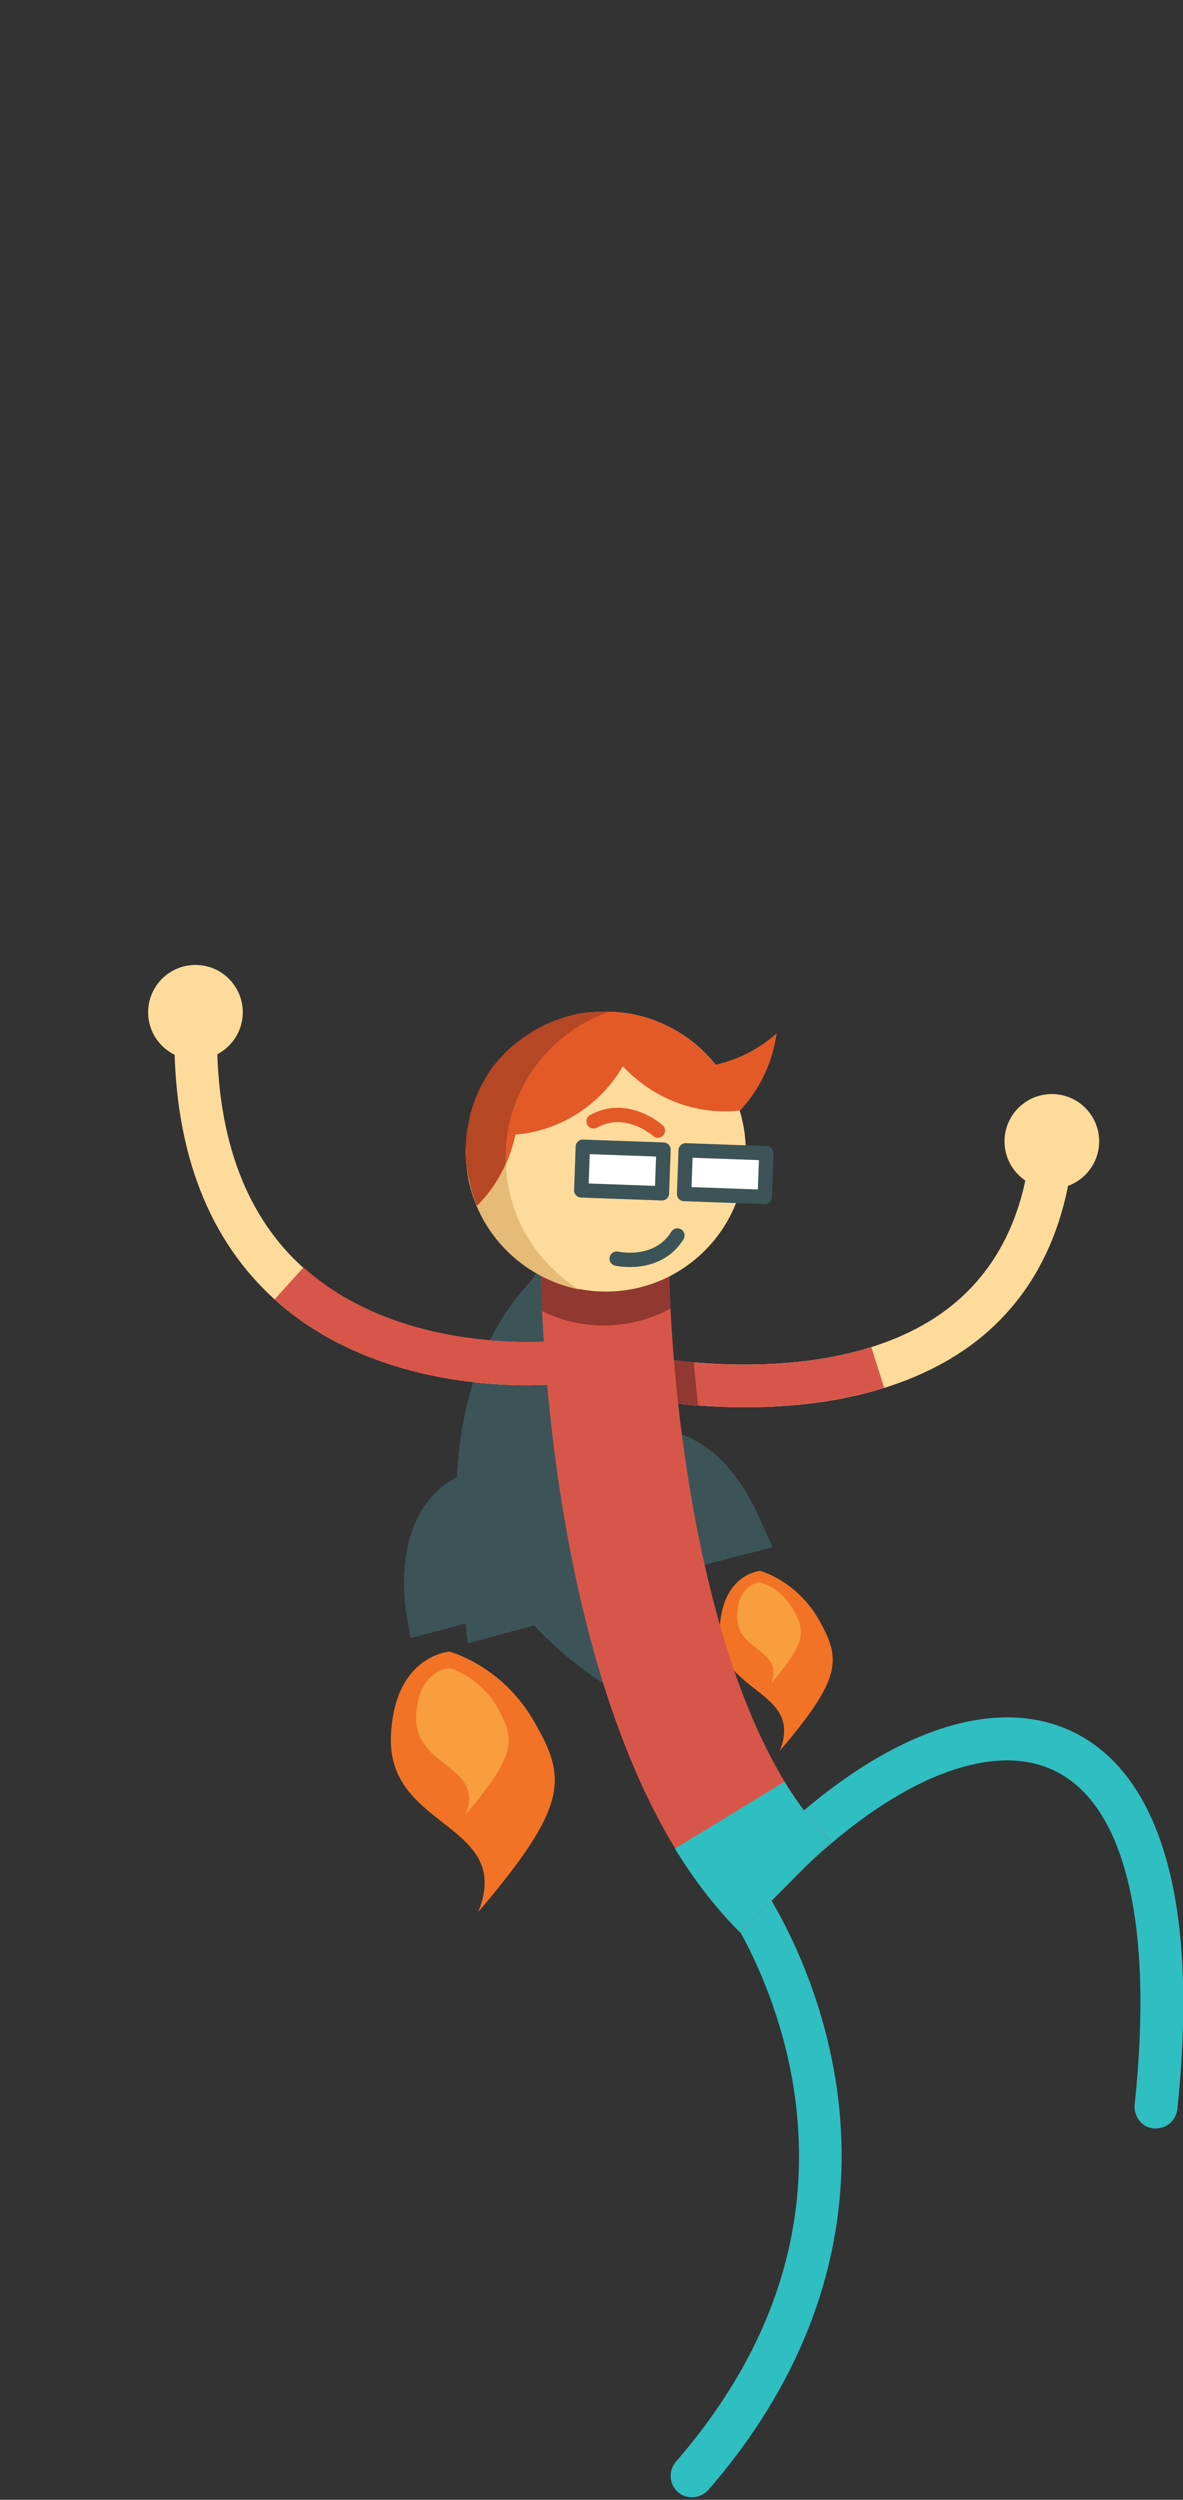 <?xml version="1.0" encoding="utf-8"?>
<!-- Generator: Adobe Illustrator 18.0.0, SVG Export Plug-In . SVG Version: 6.00 Build 0)  -->
<!DOCTYPE svg PUBLIC "-//W3C//DTD SVG 1.1//EN" "http://www.w3.org/Graphics/SVG/1.1/DTD/svg11.dtd">
<svg version="1.1" id="Layer_1" xmlns="http://www.w3.org/2000/svg" xmlns:xlink="http://www.w3.org/1999/xlink" x="0px" y="0px"
	 viewBox="0 0 230 486" enable-background="new 0 0 230 486" xml:space="preserve">
<rect x="0" y="0" width="230" height="486" fill="#333333" stroke="none"/>
<g>
	<path fill="#F27325" d="M147.8,305.4c0,0-7.5,0.5-7.9,11.6c-0.4,12.3,16.5,11.5,11.7,23.4c12.2-14.3,11.9-17.9,7.6-25.5
		S147.8,305.4,147.8,305.4z"/>
	<path fill="#F89E3E" d="M147.7,307.6c0,0-4.2,0.3-4.4,6.5c-0.2,7,9.3,6.5,6.6,13.2c6.9-8.1,6.7-10.1,4.3-14.4
		S147.7,307.6,147.7,307.6z"/>
	<path fill="#3C5458" d="M116.9,239.7c0,0-33.1,10.1-27.6,64.4c1.3,12.2,1.6,15.4,1.6,15.4l33.7-9.1L116.9,239.7z"/>
	<path fill="#3C5458" d="M89.8,286.8c0,0-13.2,4-11,25.7c1,6,1,6,1,6l13.1-3.5L89.8,286.8z"/>
	<path fill="#3C5458" d="M125.6,278.1c0,0,13.2-2.8,22.1,17.1c2.5,5.6,2.5,5.6,2.5,5.6l-13.6,3.5L125.6,278.1z"/>
	<path fill="#F27325" d="M87.4,321.1c0,0-10.9,0.7-11.4,16.7c-0.5,17.9,23.9,16.6,17,33.9c17.6-20.7,17.2-26,10.9-36.9
		C97.7,323.8,87.4,321.1,87.4,321.1z"/>
	<path fill="#F89E3E" d="M87.3,324.3c0,0-6.1,0.4-6.4,9.4c-0.3,10.1,13.5,9.4,9.6,19.1c9.9-11.7,9.7-14.6,6.2-20.8
		S87.3,324.3,87.3,324.3z"/>
	<g>
		<path fill="#3C5458" d="M117.2,327.2c-15.2-10-23.9-22.6-25.7-37.4c-3.1-24.9,14.9-45.1,16.9-47.4l18.4,16.9l-9.2-8.5l9.2,8.4
			c-3.4,3.8-12,16.1-10.5,27.5c0.9,7.2,5.7,13.6,14.6,19.4L117.2,327.2z"/>
	</g>
	<g>
		<path fill="#2FBEC2" d="M224.7,413.8c-0.1,0-0.3,0-0.4,0c-2.3-0.2-3.9-2.3-3.7-4.6c3.7-35.1-1.8-58.2-15.5-64.9
			c-11.9-5.9-30.2,1.1-48.7,18.8c-1.7,1.6-4.3,1.5-5.9-0.2c-1.6-1.7-1.5-4.3,0.2-5.9c21.5-20.4,42.7-27.8,58.1-20.2
			c12,5.9,25.3,23.5,20.1,73.3C228.6,412.3,226.8,413.8,224.7,413.8z"/>
	</g>
	<g>
		<path fill="#2FBEC2" d="M134.5,485.5c-1,0-1.9-0.3-2.7-1c-1.7-1.5-1.9-4.1-0.4-5.9c19.7-22.7,27.3-47.8,22.6-74.5
			c-3.6-20.1-13.2-33.7-13.3-33.8c-1.3-1.9-0.9-4.5,0.9-5.8c1.9-1.3,4.5-0.9,5.8,0.9c0.4,0.6,10.7,15,14.7,36.9
			c3.7,20.2,2.5,50.8-24.4,81.8C136.9,485,135.7,485.5,134.5,485.5z"/>
	</g>
	<g>
		<path fill="#FEDB9A" d="M144.8,273.6c-11.9,0-20.9-1.9-21.7-2l1.7-8.1c0.4,0.1,36.6,7.5,58.7-8.5c9.6-7,15.3-17.6,16.8-31.5
			l8.3,0.9c-1.8,16.4-8.6,29-20.2,37.4C175.1,271.3,158.2,273.6,144.8,273.6z"/>
	</g>
	<g>
		<path fill="#FEDB9A" d="M102.4,269.3c-11.1,0-32.6-2.1-48.7-16.4c-13.1-11.7-19.8-28.9-19.8-51.2h8.3c0,19.8,5.7,34.9,16.9,44.9
			c19.4,17.3,49.3,14.1,49.6,14.1l1,8.3C109.3,269,106.6,269.3,102.4,269.3z"/>
	</g>
	<g>
		<path fill="#D85649" d="M102.4,269.3c-11.2,0-32.8-2.1-49-16.7l5.6-6.2c19.5,17.5,49.5,14.3,49.8,14.2l1,8.3
			C109.3,269,106.6,269.3,102.4,269.3z"/>
	</g>
	<circle fill="#FEDB9A" cx="38" cy="196.8" r="9.2"/>
	<circle fill="#FEDB9A" cx="204.5" cy="221.9" r="9.2"/>
	<path fill="none" stroke="#FAAF40" stroke-width="8.324" stroke-miterlimit="10" d="M39.9,202.2"/>
	<g>
		<path fill="#D85649" d="M144.8,273.6c-12,0-21-1.9-21.6-2l1.7-8.1l-0.9,4.1l0.9-4.1c0.2,0.1,23.8,4.9,44.5-1.6l2.5,7.9
			C162.6,272.7,153,273.6,144.8,273.6z"/>
	</g>
	<path fill="#913830" d="M135.7,273.2c-0.3-2.9-0.6-5.7-0.8-8.4c-6-0.5-9.9-1.3-10-1.3l-0.9,4.1l0.9-4.1l-1.7,8.1
		C123.6,271.7,128.5,272.7,135.7,273.2z"/>
	<g>
		<path fill="#D85649" d="M143.9,375.7c-38.4-38.1-38.8-127.3-38.8-131h25h-12.5l12.5,0c0,22.9,5.7,87.8,31.4,113.3L143.9,375.7z"/>
	</g>
	<path fill="#913830" d="M130.1,244.7l-12.5,0h-12.5c0,0.7,0,4.4,0.3,10.2c3.6,1.8,7.7,2.8,12,2.8c4.7,0,9.1-1.2,13-3.3
		C130.2,250.6,130.1,247.3,130.1,244.7z"/>
	<g>
		<path fill="#2FBEC2" d="M143.9,375.7c-4.6-4.6-8.8-10-12.7-16.3l21.3-13c2.8,4.5,5.8,8.4,8.9,11.6L143.9,375.7z"/>
	</g>
	<g>
		<circle fill="#FEDB9A" cx="117.8" cy="223.9" r="27.2"/>
		<path fill="#E5BB77" d="M98.7,229.8c-2.3-14.6,6.4-28.4,19.9-33c-1.7,0-3.3,0-5,0.3c-14.8,2.3-25,16.3-22.7,31.1
			c1.8,11.6,10.8,20.3,21.7,22.5C105.4,246.2,100.1,238.8,98.7,229.8z"/>
		<path fill="#E35928" d="M139.1,207c-3.7-4.6-8.8-8-14.6-9.5c0,0,0,0,0,0c-3-0.8-6.2-1-9.5-0.7c0,0,0,0,0,0l0,0
			c-0.5,0-0.9,0.1-1.4,0.1c-10.3,1.6-18.4,8.9-21.5,18.1c0,0.1-0.1,0.2-0.1,0.2c-0.1,0.4-0.2,0.7-0.3,1.1c-0.1,0.3-0.1,0.5-0.2,0.8
			c-0.1,0.3-0.2,0.6-0.2,1c-0.1,0.4-0.2,0.9-0.2,1.3c0,0.2-0.1,0.3-0.1,0.5c0,0,0,0,0,0c-0.4,2.6-0.4,5.4,0,8.2
			c0.3,2.2,1,4.3,1.8,6.3c3.7-3.7,6.3-8.5,7.4-13.8c0.6-0.1,1.1-0.1,1.7-0.2c8.4-1.3,15.2-6.3,19.2-13.1c5.7,6.1,14,9.6,22.8,8.6
			c3.8-4.1,6.3-9.3,7.1-15C147.6,203.9,143.6,206,139.1,207z"/>
		<path fill="#B54724" d="M91.6,231.1c0,0.1,0.1,0.3,0.1,0.4c0.3,1,0.6,2,1,2.9c2.4-2.4,4.3-5.2,5.6-8.3
			c-0.5-13.2,7.8-25.1,20.1-29.4c-0.3,0-0.5,0-0.8,0c-0.2,0-0.3,0-0.5,0c-0.7,0-1.5,0.1-2.2,0.1c0,0,0,0,0,0l0,0
			c-0.5,0-0.9,0.1-1.4,0.1c-0.8,0.1-1.6,0.3-2.4,0.5c-0.2,0.1-0.4,0.1-0.7,0.2c-0.7,0.2-1.3,0.4-1.9,0.6c-0.1,0.1-0.3,0.1-0.4,0.1
			c-0.7,0.3-1.4,0.6-2.1,0.9c-0.2,0.1-0.4,0.2-0.6,0.3c-0.5,0.3-1,0.5-1.5,0.8c-0.2,0.1-0.4,0.3-0.6,0.4c-0.6,0.4-1.2,0.8-1.8,1.2
			c-0.2,0.2-0.4,0.4-0.7,0.5c-0.4,0.3-0.7,0.6-1.1,0.9c-0.3,0.2-0.5,0.5-0.8,0.7c-0.3,0.3-0.7,0.7-1,1c-0.4,0.4-0.7,0.8-1.1,1.2
			c-0.2,0.3-0.5,0.6-0.7,0.8c-0.3,0.3-0.5,0.7-0.7,1c-0.2,0.2-0.3,0.5-0.5,0.7c-0.4,0.7-0.8,1.4-1.2,2.1c-0.1,0.2-0.2,0.4-0.3,0.6
			c-0.2,0.4-0.4,0.9-0.6,1.3c-0.1,0.2-0.2,0.5-0.3,0.7c-0.2,0.4-0.3,0.9-0.5,1.3c0,0,0,0.1,0,0.1c-0.2,0.5-0.3,1-0.5,1.5
			c0,0.2-0.1,0.3-0.1,0.5c0,0.2-0.1,0.4-0.1,0.6c-0.1,0.6-0.3,1.2-0.4,1.9c0,0.1,0,0.2-0.1,0.3l0,0c0,0,0,0,0,0c0,0.1,0,0.2,0,0.4
			c-0.1,0.7-0.2,1.3-0.2,2c0,0.3,0,0.6,0,0.8c0,0.6,0,1.2,0,1.7c0,0.3,0,0.5,0,0.8c0.1,0.8,0.1,1.7,0.3,2.5c0.1,0.6,0.2,1.2,0.4,1.8
			C91.4,230.4,91.5,230.8,91.6,231.1z"/>
		<path fill="none" stroke="#3C5458" stroke-width="2.792" stroke-linecap="round" stroke-miterlimit="10" d="M119.9,244.7
			c0,0,7.9,1.8,11.8-4.5"/>
		<path fill="none" stroke="#E35928" stroke-width="2.792" stroke-linecap="round" stroke-miterlimit="10" d="M127.9,219.8
			c0,0-6-5.4-12.5-1.8"/>
		
			<rect x="113.2" y="223.3" transform="matrix(0.999 3.568840e-002 -3.568840e-002 0.999 8.196 -4.174)" fill="#FFFFFF" stroke="#3C5458" stroke-width="2.792" stroke-linecap="round" stroke-linejoin="round" stroke-miterlimit="10" width="15.7" height="8.5"/>
		
			<rect x="133.2" y="224" transform="matrix(0.999 3.568840e-002 -3.568840e-002 0.999 8.234 -4.887)" fill="#FFFFFF" stroke="#3C5458" stroke-width="2.792" stroke-linecap="round" stroke-linejoin="round" stroke-miterlimit="10" width="15.7" height="8.5"/>
	</g>
</g>
</svg>
